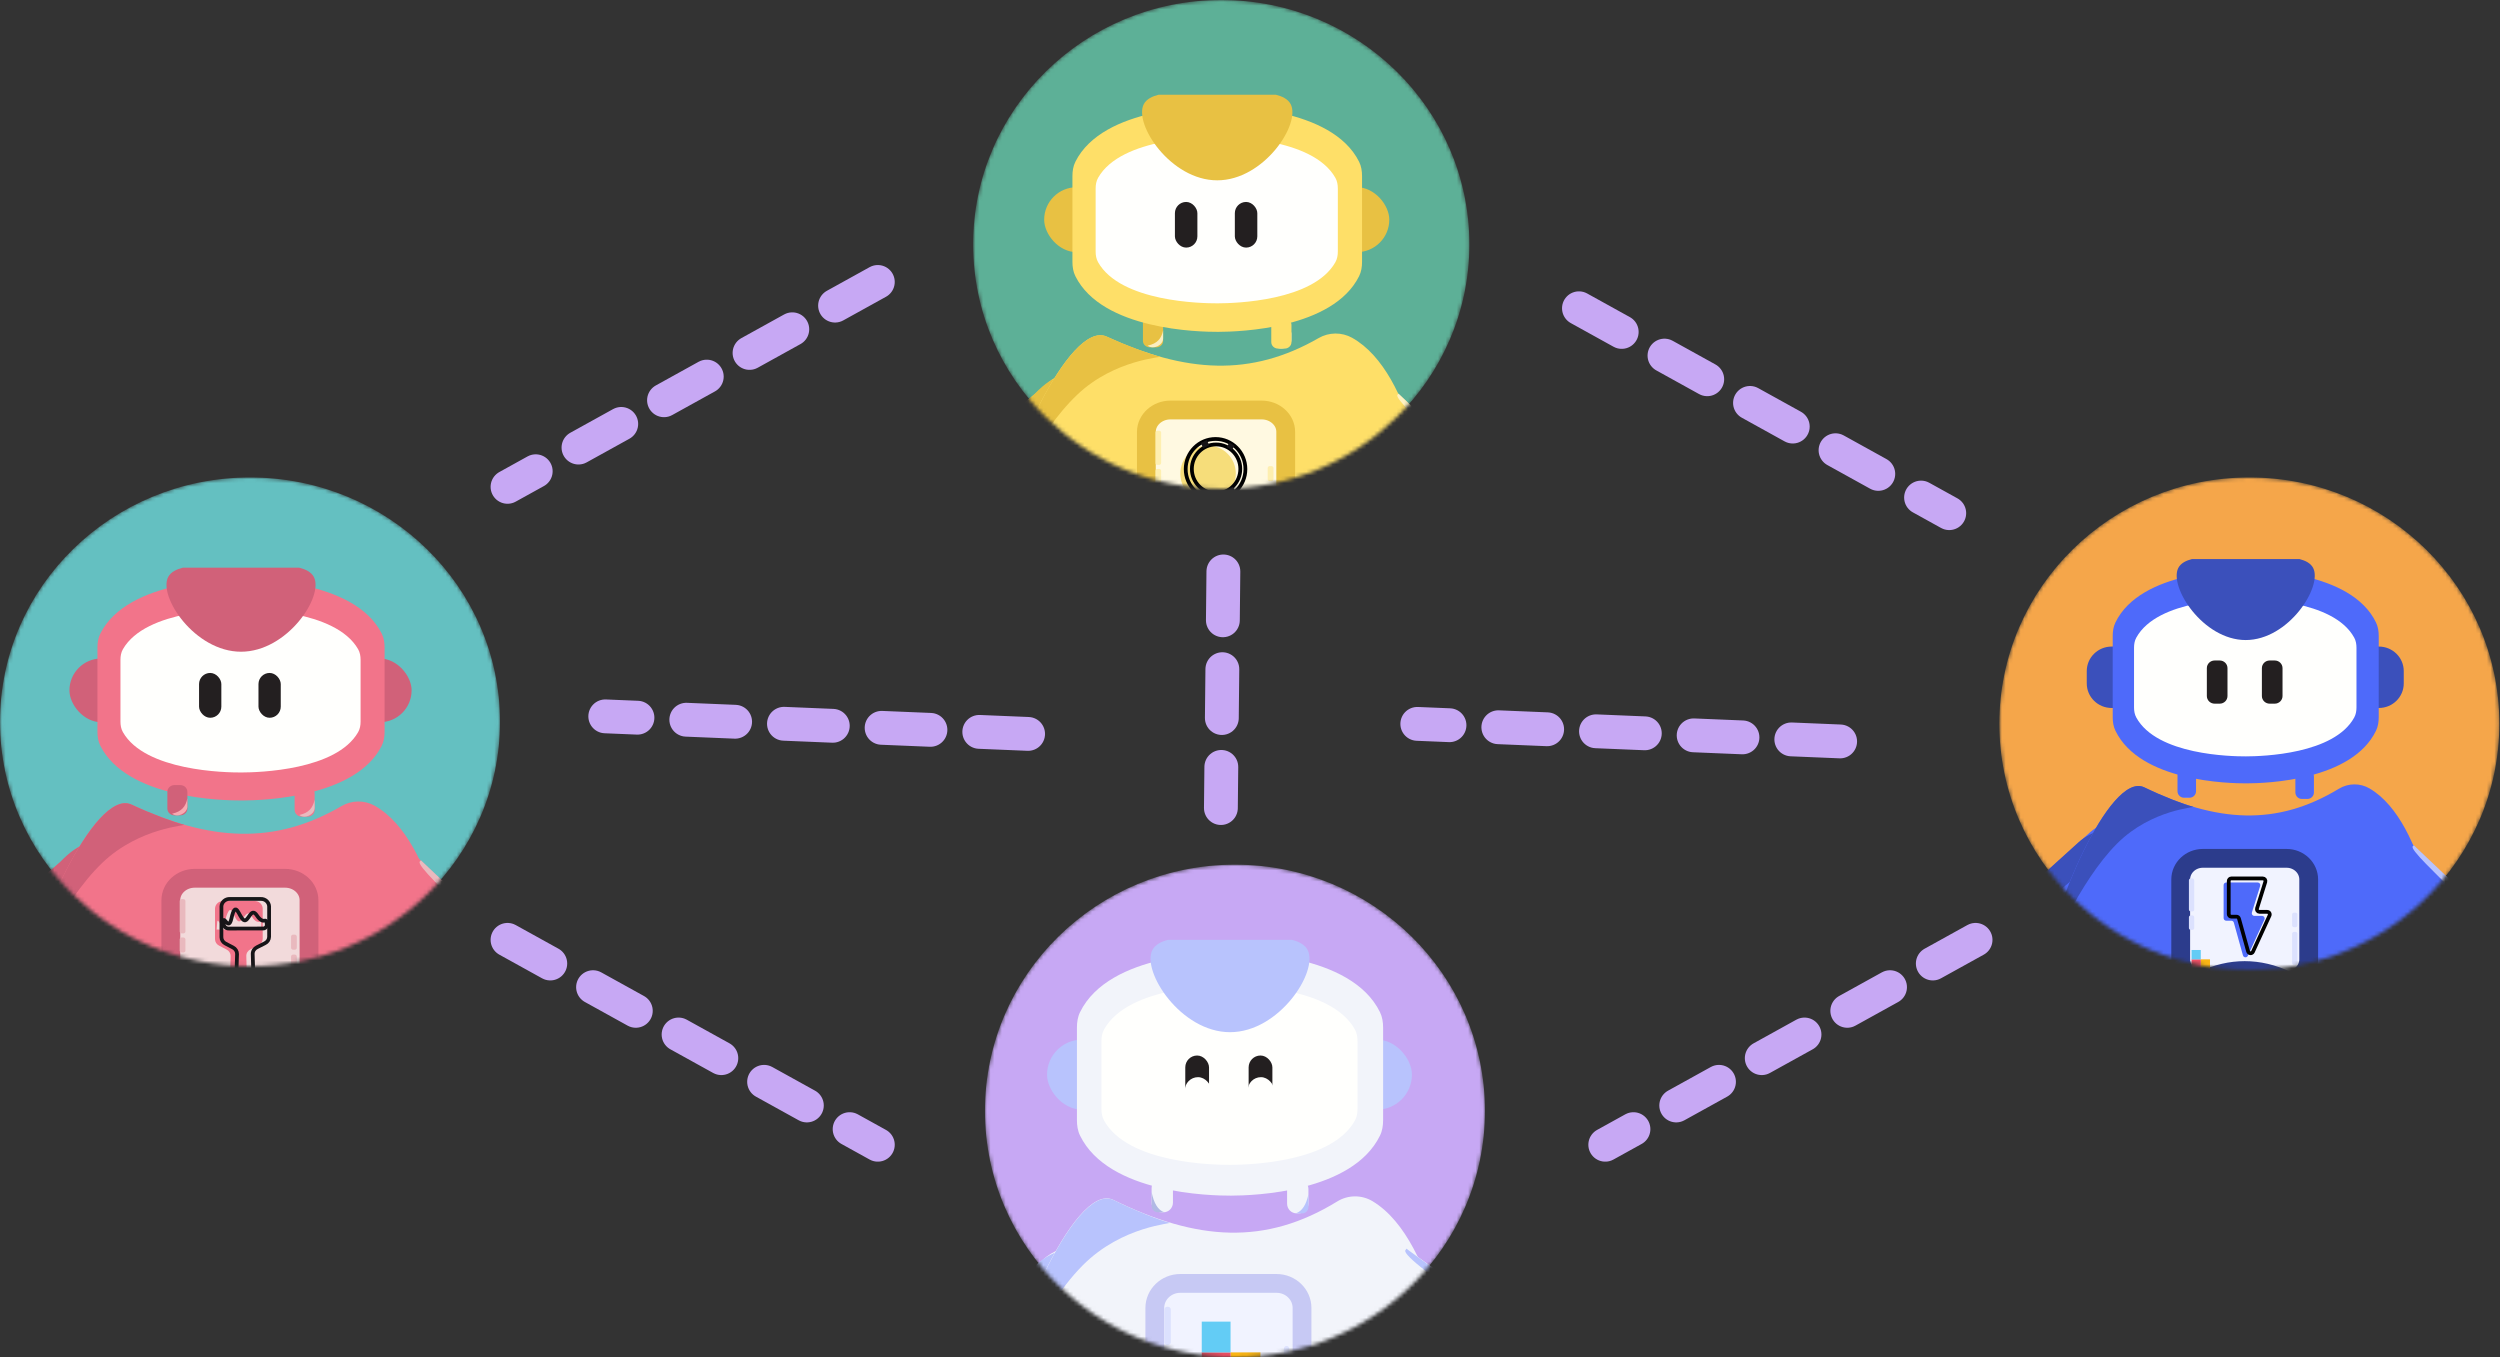 <svg width="665" height="361" viewBox="0 0 665 361" fill="none" xmlns="http://www.w3.org/2000/svg">
<rect x="0" y="0" width="665" height="361" fill="#333333" stroke="none"/>
<mask id="mask0" mask-type="alpha" maskUnits="userSpaceOnUse" x="262" y="230" width="133" height="131">
<ellipse cx="328.5" cy="295.5" rx="66.5" ry="65.5" fill="#C7A8F4"/>
</mask>
<g mask="url(#mask0)">
<ellipse cx="328.5" cy="295.5" rx="66.5" ry="65.5" fill="#C7A8F4"/>
<path d="M297.294 336.209L298.444 337.509L265.12 368.102C262.335 370.658 258.668 371.983 254.925 371.784C251.182 371.584 247.67 369.878 245.161 367.039L244.012 365.738L277.335 335.146C280.12 332.589 283.788 331.265 287.531 331.464C291.274 331.664 294.786 333.37 297.294 336.209Z" fill="#F2F4FA"/>
<path d="M291.571 332.931C277.711 344.892 263.283 357.128 250.925 371.031C248.391 370.175 245.813 367.937 243.896 365.761L275.892 336.232C277.984 334.304 280.539 332.983 283.295 332.402C286.05 331.822 288.907 332.005 291.571 332.931Z" fill="#B8C3FD"/>
<path d="M365.07 319.505C363.646 318.661 362.026 318.223 360.379 318.237C358.732 318.25 357.119 318.715 355.709 319.583C336.595 331.344 318.436 330.085 296.182 319.188C285.439 313.929 267.166 359.728 267.166 370.96C268.433 413.857 386.636 411.044 386.636 370.96C386.631 370.96 382.912 330.163 365.07 319.505Z" fill="#F2F4FA"/>
<path d="M408.518 373.344L407.597 374.669L373.655 350.163C370.818 348.115 368.895 345.002 368.31 341.509C367.725 338.016 368.525 334.43 370.535 331.538L371.455 330.213L405.398 354.719C408.234 356.767 410.157 359.88 410.742 363.373C411.327 366.866 410.527 370.452 408.518 373.344Z" fill="#F2F4FA"/>
<path d="M339.563 379.218C331.029 375.167 322.493 375.167 313.956 379.218C310.212 379.218 307.179 376.291 307.179 372.675V347.93C307.179 344.314 310.212 341.387 313.956 341.387H339.563C343.307 341.387 346.34 344.314 346.34 347.93V372.675C346.34 376.291 343.307 379.218 339.563 379.218Z" fill="#F1F3FF" stroke="#C7C9F4" stroke-width="5" stroke-miterlimit="10"/>
<path d="M310.678 347.598H310.489C310.071 347.598 309.732 347.924 309.732 348.327V357.032C309.732 357.435 310.071 357.761 310.489 357.761H310.678C311.096 357.761 311.435 357.435 311.435 357.032V348.327C311.435 347.924 311.096 347.598 310.678 347.598Z" fill="#DCE1FE"/>
<path d="M310.678 358.891H310.489C310.071 358.891 309.732 359.221 309.732 359.628V362.671C309.732 363.078 310.071 363.408 310.489 363.408H310.678C311.096 363.408 311.435 363.078 311.435 362.671V359.628C311.435 359.221 311.096 358.891 310.678 358.891Z" fill="#DCE1FE"/>
<path d="M342.305 358.045H342.147C341.799 358.045 341.517 358.375 341.517 358.782V361.825C341.517 362.232 341.799 362.562 342.147 362.562H342.305C342.653 362.562 342.935 362.232 342.935 361.825V358.782C342.935 358.375 342.653 358.045 342.305 358.045Z" fill="#DCE1FE"/>
<path d="M267.166 371.031C267.166 359.786 285.468 313.952 296.224 319.221C301.796 322.008 308.599 324.629 311.081 325.236C312.251 325.526 298.559 325.9 287.929 336.654C276.112 348.602 267.166 371.031 267.166 371.031Z" fill="#B8C3FD"/>
<path d="M410.537 368.871C412.364 363.454 410.118 358.564 405.602 355.251L374.101 332.146L373.832 332.56C372.19 335.134 412.045 359.489 410.537 368.871Z" fill="#B8C3FD"/>
<path d="M335.273 359.738H327.327V367.643H335.273V359.738Z" fill="#FCB614"/>
<path d="M327.327 359.738H319.665V367.643H327.327V359.738Z" fill="#EF4E63"/>
<path d="M327.327 351.551H319.665V359.738H327.327V351.551Z" fill="#63CCF5"/>
<path d="M309.474 313.438H308.856C307.459 313.438 306.327 314.59 306.327 316.012V319.898C306.327 321.319 307.459 322.472 308.856 322.472H309.474C310.87 322.472 312.003 321.319 312.003 319.898V316.012C312.003 314.59 310.87 313.438 309.474 313.438Z" fill="#F2F4FA"/>
<path d="M345.514 313.719H344.896C343.5 313.719 342.367 314.871 342.367 316.293V320.179C342.367 321.601 343.5 322.753 344.896 322.753H345.514C346.91 322.753 348.043 321.601 348.043 320.179V316.293C348.043 314.871 346.91 313.719 345.514 313.719Z" fill="#F2F4FA"/>
<path d="M348.039 317.672V320.918C348.055 321.161 348.021 321.405 347.942 321.634C347.863 321.863 347.739 322.071 347.579 322.244C347.419 322.417 347.227 322.552 347.015 322.64C346.803 322.727 346.576 322.765 346.349 322.751H344.638C346.38 322.218 347.46 320.419 348.039 317.672Z" fill="#B8C3FD"/>
<path d="M306.332 317.107V320.531C306.314 320.783 306.344 321.036 306.421 321.274C306.498 321.512 306.62 321.729 306.779 321.912C306.938 322.095 307.13 322.24 307.343 322.336C307.557 322.432 307.786 322.478 308.017 322.471H309.732C308.001 321.923 306.906 319.995 306.332 317.107Z" fill="#B1B9E4"/>
<rect x="278.518" y="276.539" width="97.052" height="18.633" rx="9.317" fill="#B8C3FD"/>
<path d="M327.447 318.041C322.116 318.059 294.848 317.538 287.294 302.07C286.668 300.799 286.463 299.371 286.463 297.954V273.35C286.463 271.931 286.667 270.507 287.294 269.233C295.064 253.353 323.779 253.389 327.266 253.389C330.844 253.389 359.341 253.425 367.076 269.233C367.702 270.504 367.907 271.933 367.907 273.35V297.953C367.907 299.373 367.703 300.797 367.076 302.07C359.721 317.125 333.645 318.023 327.447 318.041Z" fill="#F2F4FA"/>
<path d="M327.263 309.853C322.805 309.866 300.002 309.482 293.685 298.067C293.166 297.137 292.99 296.062 292.99 294.996V276.906C292.99 275.838 293.165 274.766 293.685 273.834C300.183 262.114 324.195 262.141 327.111 262.141C330.104 262.141 353.934 262.167 360.402 273.834C360.921 274.764 361.097 275.84 361.097 276.905V294.995C361.097 296.063 360.922 297.135 360.402 298.067C354.251 309.178 332.446 309.84 327.263 309.853Z" fill="#FFFFFD"/>
<path d="M347.842 252.717C347.087 251.23 345.406 250.441 343.669 250H310.702C308.964 250.441 307.284 251.23 306.529 252.717C303.64 258.389 314.063 274.562 327.185 274.562C340.308 274.562 350.731 258.389 347.842 252.717Z" fill="#B8C3FD"/>
<rect x="315.284" y="280.766" width="6.319" height="13.098" rx="3.16" fill="#231F20"/>
<rect x="332.136" y="280.766" width="6.319" height="13.098" rx="3.16" fill="#231F20"/>
<rect x="331.902" y="286.525" width="7.019" height="13.429" rx="3.509" fill="#FFFFFD"/>
<rect x="315.165" y="286.525" width="7.019" height="13.429" rx="3.509" fill="#FFFFFD"/>
</g>
<mask id="mask1" mask-type="alpha" maskUnits="userSpaceOnUse" x="258" y="0" width="133" height="130">
<ellipse cx="324.854" cy="65" rx="66" ry="65" fill="#C4C4C4"/>
</mask>
<g mask="url(#mask1)">
<ellipse cx="324.854" cy="65" rx="66" ry="65" fill="#5DB097"/>
<path d="M293.32 102.301L296.593 105.765L262.654 134.907C260.663 136.615 258.042 137.5 255.367 137.366C252.693 137.232 250.183 136.092 248.39 134.194L245.12 130.733L279.059 101.591C281.049 99.883 283.669 98.999 286.343 99.132C289.017 99.265 291.527 100.405 293.32 102.301Z" fill="#FEDF68"/>
<path d="M290.156 101.779C277.029 112.322 253.346 133.371 251.454 134.728C249.562 136.084 247.866 133.528 245 130.718L275.309 104.69C280.465 99.368 284.672 98.16 290.156 101.779Z" fill="#E8C143"/>
<path d="M359.644 89.841C358.296 89.094 356.761 88.706 355.201 88.719C353.64 88.732 352.113 89.146 350.778 89.916C332.682 100.325 315.473 99.207 294.391 89.562C284.226 84.907 266.9 125.451 266.9 135.401C268.104 173.37 380.067 170.884 380.067 135.401C380.067 135.394 376.56 99.274 359.644 89.841Z" fill="#FEDF68"/>
<path d="M266.928 135.361C266.928 125.418 284.242 84.874 294.418 89.522C299.692 91.974 306.126 94.303 308.491 94.844C309.598 95.097 296.642 95.433 286.599 104.943C275.384 115.524 266.928 135.361 266.928 135.361Z" fill="#E8C143"/>
<path opacity="0.8" d="M339.413 92.287C340.938 93.446 343.475 92.171 343.53 90.423C343.53 89.644 343.53 88.225 343.53 88.225C343.068 90.423 341.993 91.731 339.413 92.287Z" fill="#FFF9E1"/>
<path d="M335.586 142.6C327.507 139.004 319.428 139.004 311.349 142.6C307.807 142.6 304.934 139.991 304.934 136.797V114.869C304.949 111.667 307.83 109.059 311.349 109.059H335.586C339.132 109.059 342.002 111.667 342.002 114.861V136.793C342.017 139.991 339.148 142.6 335.586 142.6Z" fill="#FFF9E1" stroke="#E8C143" stroke-width="5" stroke-miterlimit="10"/>
<path opacity="0.8" d="M308.346 114.582H307.842C307.557 114.582 307.326 114.802 307.326 115.074V123.165C307.326 123.436 307.557 123.657 307.842 123.657H308.346C308.631 123.657 308.863 123.436 308.863 123.165V115.074C308.863 114.802 308.631 114.582 308.346 114.582Z" fill="#FEECA4"/>
<path opacity="0.8" d="M308.346 124.74H307.842C307.557 124.74 307.326 124.96 307.326 125.232V128.24C307.326 128.511 307.557 128.732 307.842 128.732H308.346C308.631 128.732 308.863 128.511 308.863 128.24V125.232C308.863 124.96 308.631 124.74 308.346 124.74Z" fill="#FEECA4"/>
<path opacity="0.8" d="M338.229 129.273H337.725C337.44 129.273 337.209 129.494 337.209 129.765V137.856C337.209 138.128 337.44 138.348 337.725 138.348H338.229C338.514 138.348 338.745 138.128 338.745 137.856V129.765C338.745 129.494 338.514 129.273 338.229 129.273Z" fill="#FEECA4"/>
<path opacity="0.8" d="M338.229 123.992H337.725C337.44 123.992 337.209 124.212 337.209 124.484V127.492C337.209 127.763 337.44 127.984 337.725 127.984H338.229C338.514 127.984 338.745 127.763 338.745 127.492V124.484C338.745 124.212 338.514 123.992 338.229 123.992Z" fill="#FEECA4"/>
<path d="M321.345 133.438C325.421 133.438 328.725 130.101 328.725 125.985C328.725 121.868 325.421 118.531 321.345 118.531C317.268 118.531 313.964 121.868 313.964 125.985C313.964 130.101 317.268 133.438 321.345 133.438Z" fill="#F6DD7A"/>
<path d="M323.338 132.798C327.723 132.798 331.278 129.209 331.278 124.782C331.278 120.355 327.723 116.766 323.338 116.766C318.953 116.766 315.398 120.355 315.398 124.782C315.398 129.209 318.953 132.798 323.338 132.798Z" stroke="black" stroke-miterlimit="10"/>
<path d="M323.48 131.237C327.038 131.237 329.922 128.323 329.922 124.73C329.922 121.136 327.038 118.223 323.48 118.223C319.922 118.223 317.037 121.136 317.037 124.73C317.037 128.323 319.922 131.237 323.48 131.237Z" stroke="black" stroke-miterlimit="10"/>
<path d="M321.662 118.447L320.063 119.207L319.414 117.817L321.013 117.057L321.662 118.447Z" fill="#161417"/>
<path d="M328.725 130.726L327.326 131.714L326.478 130.488L327.881 129.5L328.725 130.726Z" fill="#161417"/>
<path d="M327.639 119.772L326.278 118.889L327.029 117.711L328.389 118.594L327.639 119.772Z" fill="#161417"/>
<path d="M307.581 84.375H305.83C304.83 84.375 304.02 85.147 304.02 86.1V90.662C304.02 91.615 304.83 92.388 305.83 92.388H307.581C308.581 92.388 309.391 91.615 309.391 90.662V86.1C309.391 85.147 308.581 84.375 307.581 84.375Z" fill="#E8C143"/>
<path d="M341.721 84.715H339.969C338.97 84.715 338.159 85.487 338.159 86.44V91.002C338.159 91.955 338.97 92.727 339.969 92.727H341.721C342.72 92.727 343.531 91.955 343.531 91.002V86.44C343.531 85.487 342.72 84.715 341.721 84.715Z" fill="#FEDF68"/>
<path opacity="0.8" d="M305.274 91.945C306.799 93.104 309.336 91.829 309.391 90.082C309.391 89.303 309.391 87.883 309.391 87.883C308.93 90.07 307.855 91.382 305.274 91.945Z" fill="#FFF9E1"/>
<rect x="277.749" y="49.799" width="91.804" height="17.275" rx="8.638" fill="#E8C143"/>
<path d="M324.033 88.275C318.991 88.291 293.197 87.809 286.052 73.469C285.461 72.292 285.266 70.964 285.266 69.646V46.849C285.266 45.529 285.46 44.205 286.052 43.025C293.402 28.303 320.563 28.336 323.863 28.336C327.247 28.336 354.203 28.369 361.519 43.025C362.111 44.203 362.306 45.531 362.306 46.848V69.646C362.306 70.966 362.112 72.29 361.519 73.469C354.562 87.426 329.896 88.258 324.033 88.275Z" fill="#FEDF68"/>
<path d="M323.859 80.686C319.642 80.698 298.072 80.342 292.097 69.759C291.607 68.897 291.439 67.897 291.439 66.906V50.146C291.439 49.152 291.605 48.155 292.097 47.292C298.243 36.427 320.957 36.451 323.716 36.451C326.546 36.451 349.088 36.476 355.206 47.292C355.696 48.154 355.863 49.154 355.863 50.145V66.905C355.863 67.899 355.697 68.895 355.206 69.759C349.388 80.059 328.761 80.673 323.859 80.686Z" fill="#FFFFFD"/>
<path d="M343.325 27.714C342.61 26.336 341.021 25.604 339.378 25.195H308.193C306.55 25.604 304.96 26.336 304.246 27.714C301.513 32.973 311.372 47.967 323.785 47.967C336.198 47.967 346.058 32.973 343.325 27.714Z" fill="#E8C143"/>
<rect x="312.527" y="53.719" width="5.978" height="12.143" rx="2.989" fill="#231F20"/>
<rect x="328.468" y="53.719" width="5.978" height="12.143" rx="2.989" fill="#231F20"/>
<path d="M395.873 142.05L392.724 145.063L360.923 114.309C358.968 112.418 357.867 109.863 357.864 107.205C357.862 104.548 358.956 102.006 360.908 100.139L364.054 97.129L395.855 127.883C397.81 129.773 398.911 132.328 398.914 134.985C398.917 137.641 397.824 140.183 395.873 142.05Z" fill="#FEDF68"/>
<path d="M398.13 138.565C400.399 134.569 399.137 130.424 395.737 127.2L372.02 104.717L371.733 104.997C369.999 106.793 400.657 131.398 398.13 138.565Z" fill="#FFF2C3"/>
</g>
<mask id="mask2" mask-type="alpha" maskUnits="userSpaceOnUse" x="0" y="127" width="133" height="130">
<ellipse cx="66.5" cy="192" rx="66.5" ry="65" fill="#C4C4C4"/>
</mask>
<g mask="url(#mask2)">
<ellipse cx="66.5" cy="192" rx="66.5" ry="65" fill="#64C0C1"/>
<path d="M34.172 227.122L37.154 230.319L3.797 259.33C1.746 261.114 -0.956 262.038 -3.713 261.899C-6.47 261.76 -9.056 260.569 -10.904 258.588L-13.883 255.395L19.476 226.381C21.528 224.597 24.229 223.673 26.986 223.812C29.743 223.951 32.33 225.142 34.178 227.123L34.172 227.122Z" fill="#F2748A"/>
<path d="M30.776 226.317C17.756 236.901 -5.722 258.038 -7.599 259.404C-9.476 260.769 -11.16 258.194 -14 255.378L16.048 229.239C21.176 223.906 25.338 222.673 30.776 226.317Z" fill="#D16179"/>
<path d="M99.67 214.325C98.332 213.575 96.811 213.187 95.264 213.2C93.718 213.213 92.204 213.627 90.88 214.399C72.937 224.855 55.877 223.734 34.973 214.045C24.902 209.377 7.717 250.088 7.717 260.069C8.925 298.188 119.921 295.703 119.921 260.069C119.921 260.069 116.44 223.8 99.67 214.325Z" fill="#F2748A"/>
<path d="M7.745 260.043C7.745 250.054 24.91 209.339 35.002 214.015C40.239 216.481 46.607 218.819 48.936 219.363C50.036 219.616 37.189 219.955 27.219 229.504C16.136 240.115 7.745 260.043 7.745 260.043Z" fill="#D16179"/>
<path d="M68.164 247.267H59.04C58.733 247.279 58.434 247.174 58.208 246.974C57.981 246.775 57.846 246.497 57.831 246.201V241.401C57.845 241.104 57.98 240.825 58.206 240.625C58.433 240.424 58.733 240.318 59.04 240.331H68.164C68.471 240.319 68.77 240.425 68.996 240.626C69.223 240.826 69.358 241.105 69.373 241.401V246.201C69.357 246.496 69.221 246.774 68.995 246.973C68.769 247.173 68.47 247.278 68.164 247.267Z" fill="#F2748A"/>
<path d="M75.834 267.308C67.825 263.704 59.814 263.704 51.8 267.308C48.291 267.308 45.443 264.698 45.443 261.474V239.458C45.443 236.241 48.291 233.623 51.8 233.623H75.834C79.347 233.623 82.195 236.233 82.195 239.458V261.482C82.195 264.683 79.347 267.308 75.834 267.308Z" fill="#F2DADB" stroke="#D16179" stroke-width="5" stroke-miterlimit="10"/>
<path d="M48.791 239.17H48.332C48.038 239.17 47.8 239.4 47.8 239.683V247.77C47.8 248.054 48.038 248.284 48.332 248.284H48.791C49.084 248.284 49.323 248.054 49.323 247.77V239.683C49.323 239.4 49.084 239.17 48.791 239.17Z" fill="#E9B9BE"/>
<path d="M48.791 249.373H48.332C48.038 249.373 47.8 249.603 47.8 249.886V252.866C47.8 253.15 48.038 253.38 48.332 253.38H48.791C49.084 253.38 49.323 253.15 49.323 252.866V249.886C49.323 249.603 49.084 249.373 48.791 249.373Z" fill="#E9B9BE"/>
<path d="M78.416 253.924H77.957C77.663 253.924 77.425 254.154 77.425 254.437V262.524C77.425 262.808 77.663 263.038 77.957 263.038H78.416C78.71 263.038 78.948 262.808 78.948 262.524V254.437C78.948 254.154 78.71 253.924 78.416 253.924Z" fill="#E9B9BE"/>
<path d="M78.416 248.621H77.957C77.663 248.621 77.425 248.851 77.425 249.135V252.114C77.425 252.398 77.663 252.628 77.957 252.628H78.416C78.71 252.628 78.948 252.398 78.948 252.114V249.135C78.948 248.851 78.71 248.621 78.416 248.621Z" fill="#E9B9BE"/>
<path d="M57.194 249.844V241.636C57.221 241.089 57.471 240.573 57.89 240.204C58.309 239.834 58.863 239.64 59.43 239.664H67.644C68.211 239.64 68.764 239.833 69.183 240.202C69.602 240.571 69.853 241.085 69.88 241.632V249.735C69.874 250.093 69.765 250.443 69.566 250.746C69.367 251.049 69.085 251.292 68.752 251.45L66.645 252.512C66.304 252.673 66.017 252.924 65.818 253.236C65.618 253.548 65.514 253.908 65.517 254.274L65.658 259.265C65.652 259.54 65.59 259.811 65.474 260.063C65.358 260.315 65.191 260.541 64.983 260.73C64.775 260.918 64.531 261.065 64.263 261.16C63.996 261.256 63.711 261.299 63.426 261.287C63.141 261.3 62.855 261.257 62.587 261.161C62.319 261.066 62.074 260.919 61.865 260.73C61.657 260.541 61.49 260.314 61.374 260.061C61.258 259.809 61.196 259.537 61.191 259.261L61.352 254.321C61.356 253.958 61.255 253.602 61.061 253.292C60.866 252.982 60.586 252.731 60.252 252.567L58.29 251.547C57.964 251.386 57.69 251.143 57.497 250.842C57.304 250.542 57.2 250.197 57.194 249.844Z" fill="#F2748A"/>
<path d="M57.629 247.26L69.501 247.354L69.477 244.954C69.477 244.954 68.316 246.07 66.987 243.787C65.448 241.134 64.522 245.942 63.236 244.954C61.951 243.966 61.528 239.166 59.949 244.565C58.93 248.065 57.907 243.51 57.77 245.389L57.629 247.26Z" fill="#F2DADB"/>
<path d="M58.898 249.302V241.091C58.927 240.544 59.177 240.03 59.596 239.661C60.015 239.292 60.568 239.097 61.134 239.119H69.352C69.919 239.096 70.472 239.29 70.89 239.66C71.308 240.03 71.558 240.544 71.584 241.091V249.194C71.577 249.551 71.468 249.901 71.269 250.203C71.07 250.505 70.789 250.748 70.456 250.905L68.349 251.971C68.008 252.132 67.722 252.383 67.522 252.695C67.322 253.007 67.218 253.366 67.221 253.733L67.366 258.723C67.36 258.999 67.297 259.27 67.181 259.522C67.064 259.774 66.897 260 66.689 260.189C66.481 260.377 66.236 260.524 65.968 260.619C65.7 260.715 65.416 260.758 65.13 260.746V260.746C64.845 260.759 64.56 260.716 64.291 260.62C64.023 260.524 63.778 260.378 63.569 260.189C63.361 260 63.194 259.772 63.078 259.52C62.962 259.268 62.9 258.996 62.895 258.72L63.056 253.78C63.06 253.418 62.96 253.062 62.767 252.752C62.573 252.442 62.294 252.19 61.96 252.025L59.998 251.002C59.672 250.842 59.398 250.599 59.204 250.3C59.01 250 58.905 249.655 58.898 249.302V249.302Z" stroke="#171518" stroke-miterlimit="10"/>
<path d="M70.387 244.896C69.944 245.001 69.219 244.861 68.345 243.531C66.665 240.963 66.089 245.647 64.772 244.697C63.455 243.748 62.713 239.085 61.549 244.355C60.796 247.759 59.486 243.348 59.482 245.176V245.771C59.5 246.113 59.657 246.434 59.919 246.664C60.181 246.894 60.526 247.015 60.88 247L70.017 246.981C70.109 246.981 70.201 246.97 70.291 246.946C70.462 246.88 70.614 246.775 70.733 246.639C70.853 246.503 70.936 246.342 70.976 246.168C70.98 246.132 70.98 246.095 70.976 246.059L70.907 245.192C70.896 245.137 70.874 245.086 70.841 245.041C70.808 244.996 70.765 244.959 70.716 244.931C70.667 244.903 70.612 244.885 70.556 244.879C70.499 244.873 70.442 244.879 70.387 244.896V244.896Z" stroke="#171518" stroke-miterlimit="10"/>
<rect x="18.469" y="175.156" width="91.02" height="16.961" rx="8.48" fill="#D16179"/>
<path d="M64.358 212.932C59.358 212.948 33.785 212.475 26.701 198.396C26.114 197.24 25.921 195.935 25.921 194.639V172.263C25.921 170.965 26.113 169.663 26.701 168.506C33.988 154.051 60.918 154.084 64.188 154.084C67.544 154.084 94.27 154.117 101.524 168.506C102.11 169.661 102.303 170.967 102.303 172.262V194.639C102.303 195.937 102.111 197.238 101.524 198.396C94.626 212.099 70.171 212.916 64.358 212.932Z" fill="#F2748A"/>
<path d="M64.184 205.48C60.004 205.492 38.618 205.143 32.694 194.752C32.208 193.907 32.042 192.923 32.042 191.948V175.499C32.042 174.522 32.207 173.541 32.694 172.694C38.788 162.027 61.307 162.051 64.043 162.051C66.849 162.051 89.198 162.075 95.264 172.694C95.75 173.54 95.916 174.523 95.916 175.498V191.948C95.916 192.925 95.751 193.905 95.264 194.752C89.496 204.865 69.046 205.468 64.184 205.48Z" fill="#FFFFFD"/>
<path d="M83.485 153.473C82.776 152.12 81.2 151.401 79.571 151H48.652C47.023 151.401 45.447 152.12 44.739 153.473C42.029 158.636 51.804 173.357 64.112 173.357C76.419 173.357 86.194 158.636 83.485 153.473Z" fill="#D16179"/>
<rect x="52.95" y="179.004" width="5.927" height="11.922" rx="2.963" fill="#231F20"/>
<rect x="68.755" y="179.004" width="5.927" height="11.922" rx="2.963" fill="#231F20"/>
<path d="M47.981 208.836H46.386C45.356 208.836 44.52 209.642 44.52 210.637V215.083C44.52 216.078 45.356 216.884 46.386 216.884H47.981C49.011 216.884 49.846 216.078 49.846 215.083V210.637C49.846 209.642 49.011 208.836 47.981 208.836Z" fill="#D16179"/>
<path d="M81.828 209.176H80.232C79.202 209.176 78.367 209.982 78.367 210.977V215.423C78.367 216.417 79.202 217.224 80.232 217.224H81.828C82.858 217.224 83.693 216.417 83.693 215.423V210.977C83.693 209.982 82.858 209.176 81.828 209.176Z" fill="#F2748A"/>
<path d="M45.766 216.449C47.276 217.616 49.794 216.337 49.846 214.567C49.846 213.789 49.846 212.357 49.846 212.357C49.387 214.555 48.324 215.874 45.766 216.449Z" fill="#F7A9B1"/>
<path d="M79.612 216.787C81.123 217.954 83.641 216.675 83.693 214.909C83.693 214.131 83.693 212.699 83.693 212.699C83.234 214.893 82.17 216.223 79.612 216.787Z" fill="#E9B9BE"/>
<path d="M137.821 269.287L134.41 272.551L99.96 239.236C97.842 237.188 96.65 234.419 96.647 231.541C96.644 228.662 97.829 225.908 99.943 223.886L103.352 220.625L137.802 253.94C139.919 255.988 141.111 258.755 141.115 261.633C141.118 264.511 139.934 267.264 137.821 269.287Z" fill="#F2748A"/>
<path d="M140.265 265.514C142.723 261.185 141.356 256.694 137.673 253.202L111.98 228.847L111.67 229.15C109.791 231.095 143.002 257.749 140.265 265.514Z" fill="#E9B9BE"/>
</g>
<mask id="mask3" mask-type="alpha" maskUnits="userSpaceOnUse" x="531" y="127" width="134" height="131">
<ellipse cx="598.324" cy="192.5" rx="66.5" ry="65.5" fill="#C4C4C4"/>
</mask>
<g mask="url(#mask3)">
<ellipse cx="598.324" cy="192.5" rx="66.5" ry="65.5" fill="#F5A64A"/>
<path d="M569.629 222.055L572.391 225.135L541.489 253.083C540.549 253.934 539.45 254.592 538.256 255.017C537.062 255.442 535.797 255.627 534.532 255.56C533.267 255.494 532.027 255.179 530.883 254.631C529.74 254.084 528.715 253.316 527.867 252.371L525.107 249.294L556.015 221.341C557.915 219.624 560.416 218.735 562.969 218.869C565.522 219.003 567.917 220.149 569.629 222.055Z" fill="#4E6AFA"/>
<path d="M566.481 221.281C554.415 231.462 541.686 241.298 530.93 253.155C528.65 252.404 526.606 251.067 525 249.276L552.837 224.095C554.656 222.449 556.879 221.32 559.278 220.826C561.676 220.331 564.163 220.488 566.481 221.281Z" fill="#3B50BB"/>
<path d="M630.305 209.727C629.066 209.005 627.657 208.63 626.224 208.643C624.791 208.655 623.388 209.055 622.162 209.798C605.54 219.871 589.735 218.792 570.37 209.457C561.04 204.961 545.119 244.179 545.119 253.795C546.239 290.518 649.066 288.124 649.066 253.795C649.066 253.795 645.849 218.855 630.305 209.727Z" fill="#4E6AFA"/>
<path d="M664.633 260.15L661.654 263L631.574 233.911C629.725 232.122 628.684 229.705 628.681 227.192C628.679 224.678 629.714 222.274 631.56 220.508L634.536 217.66L664.616 246.749C666.465 248.538 667.506 250.954 667.509 253.467C667.512 255.98 666.478 258.384 664.633 260.15Z" fill="#4E6AFA"/>
<path d="M608.223 260.77C600.804 257.297 593.384 257.297 585.962 260.77C582.708 260.77 580.069 258.255 580.069 255.149V233.939C580.069 230.84 582.708 228.318 585.962 228.318H608.223C611.478 228.318 614.116 230.833 614.116 233.939V255.156C614.127 258.255 611.478 260.77 608.223 260.77Z" fill="#F1F3FF" stroke="#2C3C8C" stroke-width="5" stroke-miterlimit="10"/>
<path d="M592.172 234.744H600.554C600.662 234.744 600.769 234.769 600.866 234.818C600.963 234.867 601.047 234.938 601.111 235.026C601.175 235.113 601.218 235.215 601.236 235.322C601.254 235.429 601.247 235.54 601.214 235.643L599.001 242.726C598.969 242.829 598.962 242.939 598.98 243.047C598.998 243.154 599.04 243.255 599.104 243.343C599.168 243.431 599.251 243.502 599.347 243.552C599.444 243.602 599.55 243.628 599.658 243.629H601.707C601.823 243.629 601.936 243.658 602.038 243.714C602.139 243.77 602.225 243.85 602.287 243.948C602.35 244.046 602.387 244.157 602.395 244.273C602.403 244.389 602.382 244.505 602.334 244.611L597.919 254.245C597.86 254.373 597.763 254.481 597.641 254.552C597.519 254.624 597.378 254.656 597.237 254.644C597.096 254.633 596.963 254.578 596.854 254.488C596.745 254.398 596.666 254.277 596.628 254.14L594.202 245.417C594.161 245.271 594.074 245.143 593.954 245.052C593.834 244.96 593.688 244.911 593.538 244.911H592.172C591.989 244.911 591.813 244.838 591.684 244.707C591.554 244.578 591.481 244.401 591.481 244.217V235.437C591.481 235.346 591.499 235.256 591.534 235.172C591.569 235.088 591.62 235.012 591.684 234.947C591.748 234.883 591.824 234.832 591.908 234.797C591.991 234.762 592.081 234.744 592.172 234.744Z" fill="#4E6AFA"/>
<path d="M593.534 233.662H601.916C602.024 233.662 602.131 233.687 602.228 233.736C602.325 233.785 602.409 233.856 602.473 233.944C602.537 234.031 602.58 234.133 602.598 234.24C602.616 234.347 602.609 234.458 602.577 234.561L600.363 241.644C600.331 241.747 600.323 241.858 600.34 241.965C600.358 242.073 600.4 242.174 600.464 242.263C600.528 242.351 600.612 242.422 600.708 242.471C600.805 242.521 600.912 242.547 601.02 242.547H603.069C603.185 242.547 603.299 242.576 603.4 242.632C603.502 242.688 603.587 242.768 603.65 242.866C603.712 242.964 603.749 243.075 603.757 243.191C603.765 243.307 603.744 243.423 603.696 243.529L599.281 253.163C599.222 253.291 599.125 253.399 599.003 253.47C598.881 253.542 598.74 253.574 598.599 253.562C598.458 253.551 598.325 253.496 598.216 253.406C598.107 253.316 598.028 253.195 597.99 253.058L595.564 244.334C595.523 244.189 595.435 244.06 595.315 243.969C595.194 243.878 595.047 243.828 594.896 243.829H593.534C593.351 243.829 593.175 243.756 593.046 243.625C592.916 243.496 592.844 243.319 592.844 243.135V234.355C592.844 234.172 592.916 233.995 593.046 233.865C593.175 233.735 593.351 233.662 593.534 233.662Z" stroke="black" stroke-miterlimit="10"/>
<path d="M545.146 253.768C545.146 244.145 561.047 204.923 570.396 209.427C575.248 211.803 581.148 214.055 583.305 214.58C584.324 214.823 572.423 215.149 563.186 224.349C552.923 234.571 545.146 253.768 545.146 253.768Z" fill="#3B50BB"/>
<path d="M583.17 233.662H582.745C582.473 233.662 582.252 233.884 582.252 234.157V241.947C582.252 242.22 582.473 242.442 582.745 242.442H583.17C583.442 242.442 583.663 242.22 583.663 241.947V234.157C583.663 233.884 583.442 233.662 583.17 233.662Z" fill="#DCE1FE"/>
<path d="M583.17 243.49H582.745C582.473 243.49 582.252 243.711 582.252 243.985V246.855C582.252 247.128 582.473 247.35 582.745 247.35H583.17C583.442 247.35 583.663 247.128 583.663 246.855V243.985C583.663 243.711 583.442 243.49 583.17 243.49Z" fill="#DCE1FE"/>
<path d="M610.615 247.875H610.19C609.918 247.875 609.697 248.096 609.697 248.37V256.16C609.697 256.433 609.918 256.655 610.19 256.655H610.615C610.888 256.655 611.108 256.433 611.108 256.16V248.37C611.108 248.096 610.888 247.875 610.615 247.875Z" fill="#DCE1FE"/>
<path d="M610.615 242.768H610.19C609.918 242.768 609.697 242.989 609.697 243.262V246.133C609.697 246.406 609.918 246.627 610.19 246.627H610.615C610.888 246.627 611.108 246.406 611.108 246.133V243.262C611.108 242.989 610.888 242.768 610.615 242.768Z" fill="#DCE1FE"/>
<path d="M666.767 256.855C668.913 253.075 667.719 249.154 664.504 246.105L642.07 224.838L641.799 225.104C640.159 226.802 669.157 250.075 666.767 256.855Z" fill="#B8C3FD"/>
<path d="M580.367 211.762C581.767 212.886 584.099 211.654 584.148 209.949C584.148 209.199 584.148 207.82 584.148 207.82C583.722 209.949 582.737 211.226 580.367 211.762Z" fill="#B8C3FD"/>
<path d="M611.724 212.101C613.123 213.225 615.455 211.992 615.504 210.291C615.504 209.541 615.504 208.162 615.504 208.162C615.082 210.291 614.093 211.557 611.724 212.101Z" fill="#B8C3FD"/>
<path d="M587.858 255.182H585.406V257.666H587.858V255.182Z" fill="#FCB614"/>
<path d="M585.41 255.182H582.958V257.666H585.41V255.182Z" fill="#EF4E63"/>
<path d="M585.41 252.697H582.958V255.182H585.41V252.697Z" fill="#63CCF5"/>
<path d="M582.42 204.439H580.942C579.988 204.439 579.214 205.216 579.214 206.174V210.458C579.214 211.416 579.988 212.193 580.942 212.193H582.42C583.374 212.193 584.148 211.416 584.148 210.458V206.174C584.148 205.216 583.374 204.439 582.42 204.439Z" fill="#4E6AFA"/>
<path d="M613.776 204.766H612.298C611.344 204.766 610.57 205.543 610.57 206.501V210.784C610.57 211.742 611.344 212.519 612.298 212.519H613.776C614.73 212.519 615.504 211.742 615.504 210.784V206.501C615.504 205.543 614.73 204.766 613.776 204.766Z" fill="#4E6AFA"/>
<path d="M632.77 171.984H561.706C558.046 171.984 555.079 174.905 555.079 178.508V181.799C555.079 185.402 558.046 188.323 561.706 188.323H632.77C636.431 188.323 639.398 185.402 639.398 181.799V178.508C639.398 174.905 636.431 171.984 632.77 171.984Z" fill="#3B50BB"/>
<path d="M597.589 208.376C592.957 208.391 569.266 207.935 562.704 194.372C562.159 193.256 561.981 192.008 561.981 190.77V169.182C561.981 167.941 562.158 166.697 562.704 165.579C569.454 151.654 594.401 151.686 597.431 151.686C600.54 151.686 625.298 151.717 632.018 165.579C632.563 166.695 632.74 167.943 632.74 169.181V190.769C632.74 192.009 632.564 193.254 632.018 194.372C625.628 207.573 602.974 208.36 597.589 208.376Z" fill="#4E6AFA"/>
<path d="M597.428 201.196C593.555 201.208 573.744 200.871 568.256 190.862C567.804 190.044 567.652 189.106 567.652 188.175V172.3C567.652 171.367 567.803 170.432 568.256 169.612C573.902 159.336 594.763 159.359 597.297 159.359C599.896 159.359 620.601 159.383 626.22 169.612C626.671 170.43 626.823 171.369 626.823 172.299V188.175C626.823 189.107 626.672 190.043 626.22 190.862C620.876 200.604 601.931 201.184 597.428 201.196Z" fill="#FFFFFD"/>
<path d="M615.308 151.097C614.652 149.793 613.192 149.101 611.683 148.715H583.041C581.531 149.101 580.071 149.793 579.415 151.097C576.905 156.071 585.961 170.252 597.362 170.252C608.763 170.252 617.818 156.071 615.308 151.097Z" fill="#3B50BB"/>
<path d="M590.445 175.691H589.088C587.947 175.691 587.021 176.602 587.021 177.726V185.142C587.021 186.265 587.947 187.176 589.088 187.176H590.445C591.587 187.176 592.512 186.265 592.512 185.142V177.726C592.512 176.602 591.587 175.691 590.445 175.691Z" fill="#231F20"/>
<path d="M605.086 175.691H603.729C602.587 175.691 601.662 176.602 601.662 177.726V185.142C601.662 186.265 602.587 187.176 603.729 187.176H605.086C606.227 187.176 607.152 186.265 607.152 185.142V177.726C607.152 176.602 606.227 175.691 605.086 175.691Z" fill="#231F20"/>
</g>
<path d="M135 250L233.5 304.5" stroke="#C7A8F4" stroke-width="9" stroke-linecap="round" stroke-linejoin="round" stroke-dasharray="13 13"/>
<path d="M273.476 195.219L161 190.552" stroke="#C7A8F4" stroke-width="9" stroke-linecap="round" stroke-linejoin="round" stroke-dasharray="13 13"/>
<path d="M489.476 197.219L377 192.552" stroke="#C7A8F4" stroke-width="9" stroke-linecap="round" stroke-linejoin="round" stroke-dasharray="13 13"/>
<path d="M420 82L518.5 136.5" stroke="#C7A8F4" stroke-width="9" stroke-linecap="round" stroke-linejoin="round" stroke-dasharray="13 13"/>
<path d="M233.5 75L135 129.5" stroke="#C7A8F4" stroke-width="9" stroke-linecap="round" stroke-linejoin="round" stroke-dasharray="13 13"/>
<path d="M525.5 250L427 304.5" stroke="#C7A8F4" stroke-width="9" stroke-linecap="round" stroke-linejoin="round" stroke-dasharray="13 13"/>
<path d="M325.421 152L324.757 214.943" stroke="#C7A8F4" stroke-width="9" stroke-linecap="round" stroke-linejoin="round" stroke-dasharray="13 13"/>
</svg>
